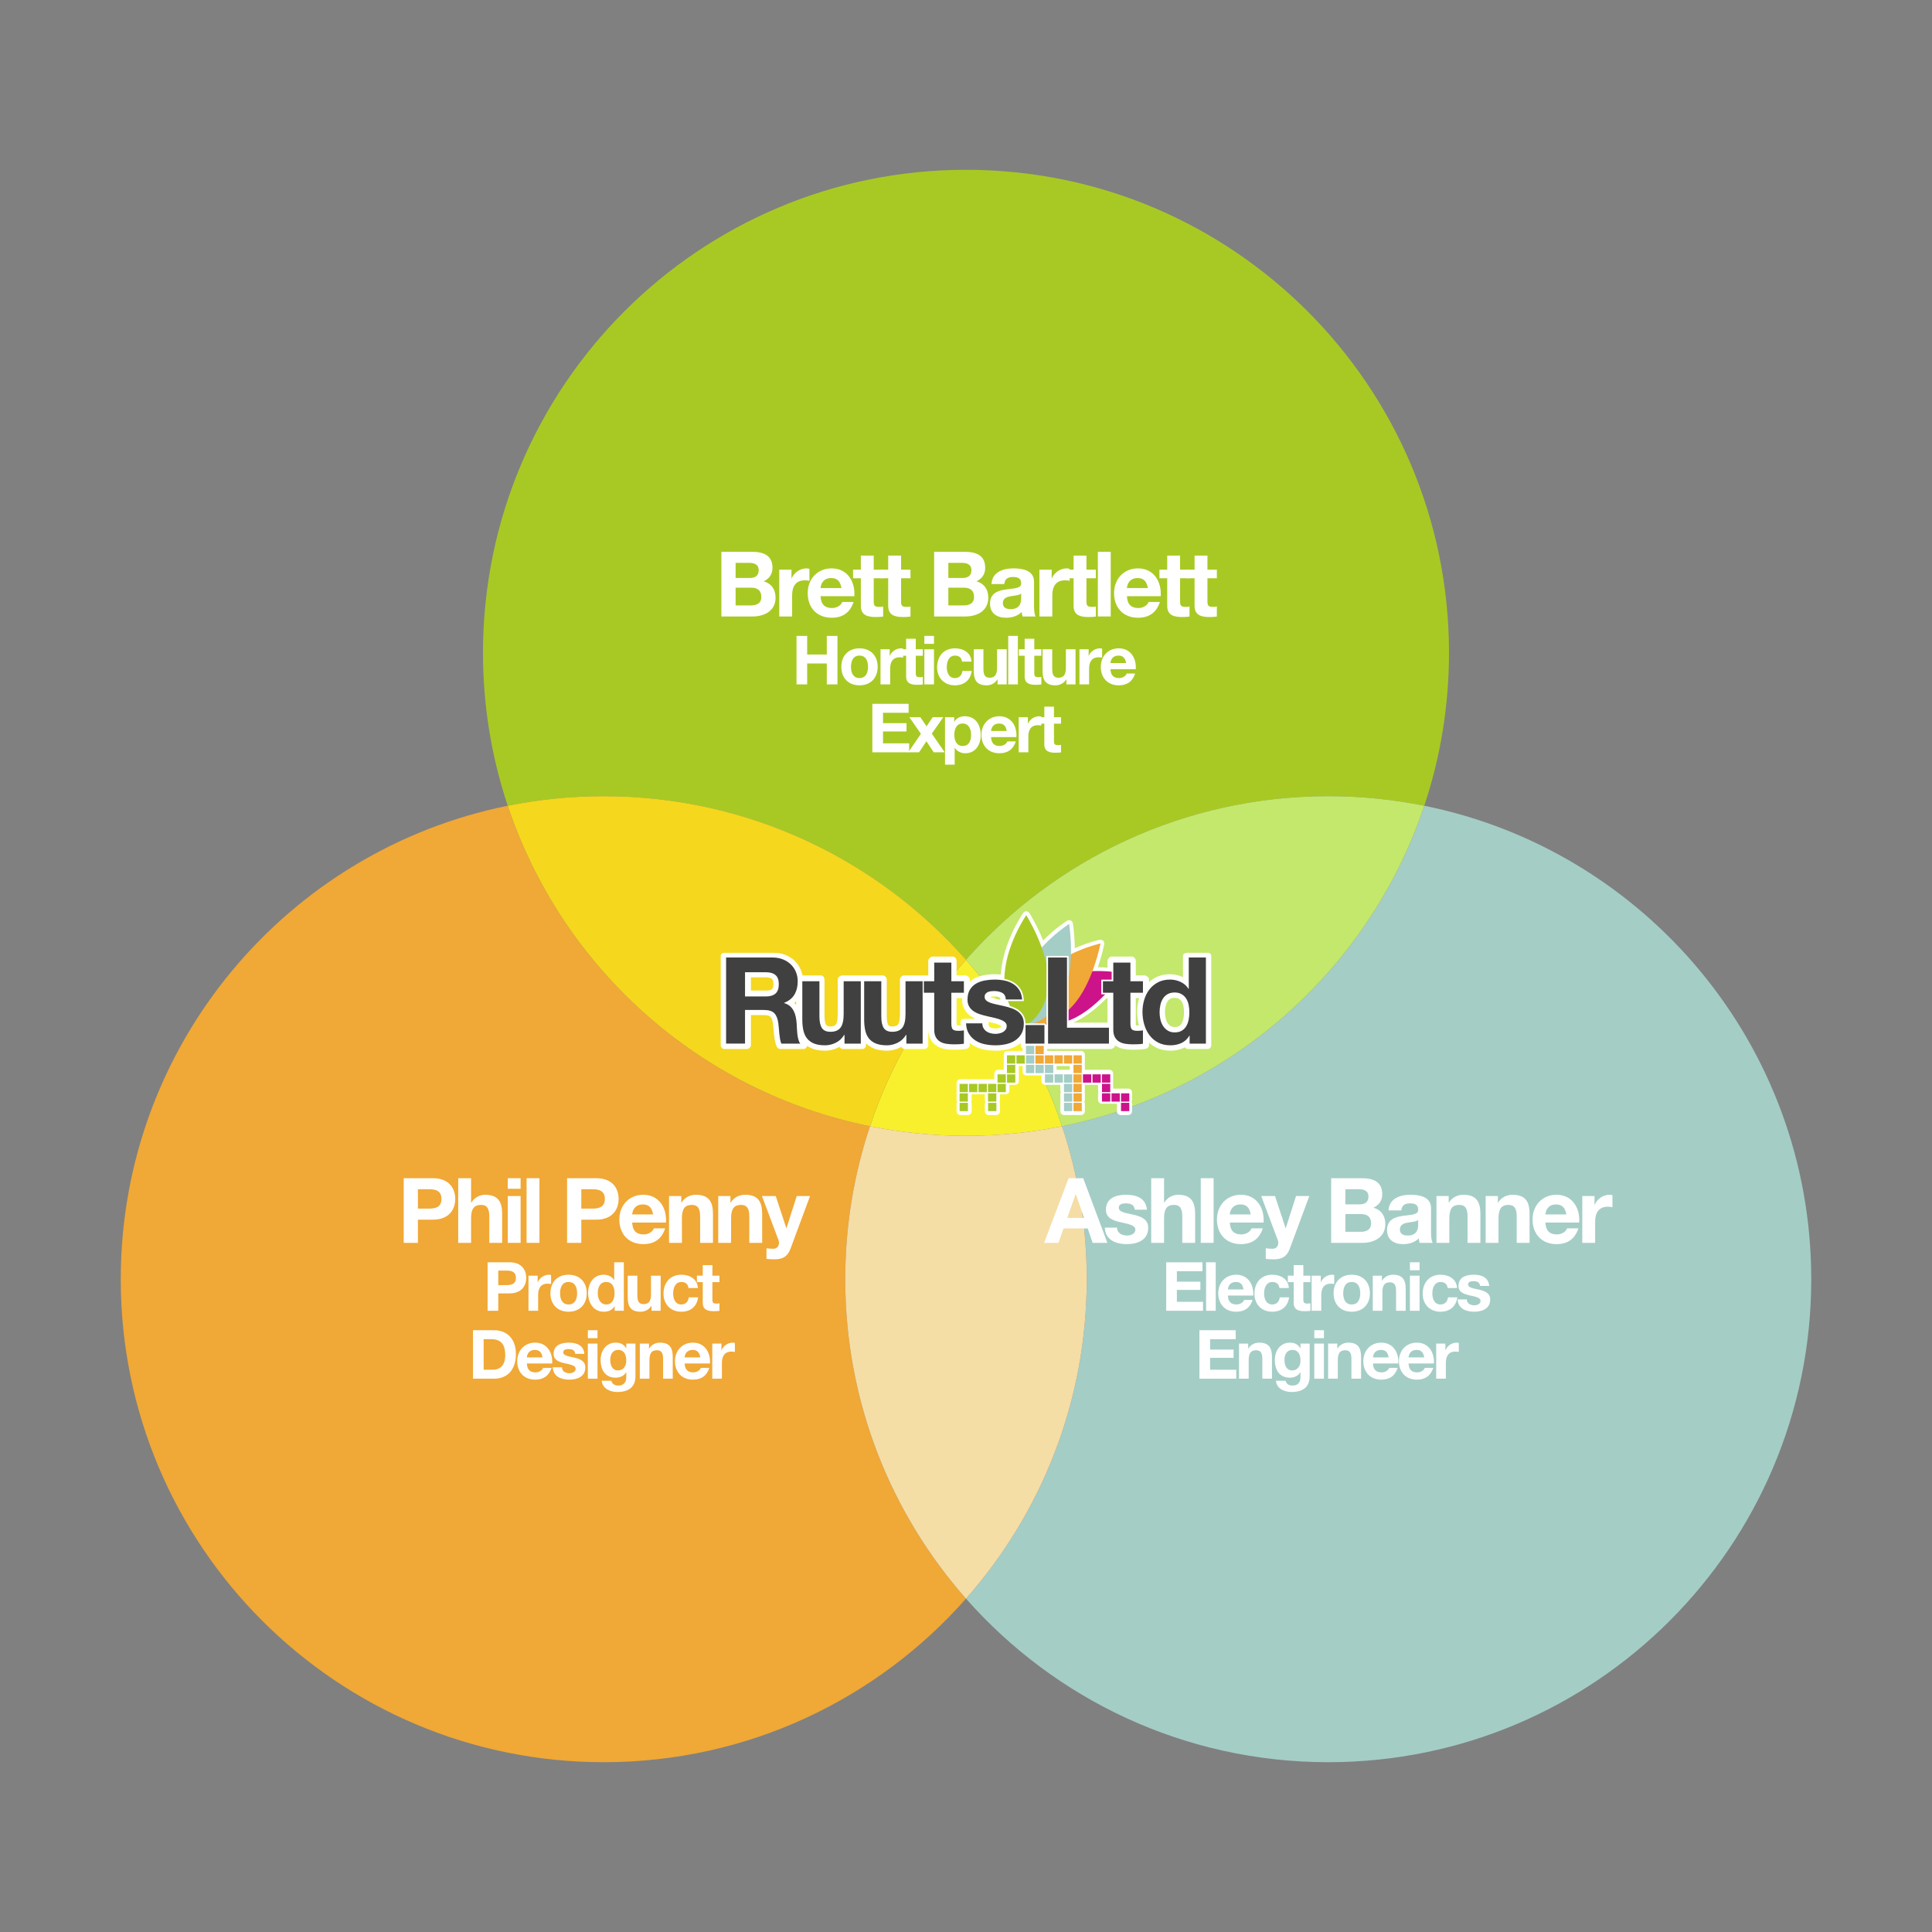 <?xml version="1.0" encoding="utf-8"?>
<!-- Generator: Adobe Illustrator 16.0.0, SVG Export Plug-In . SVG Version: 6.00 Build 0)  -->
<!DOCTYPE svg PUBLIC "-//W3C//DTD SVG 1.1//EN" "http://www.w3.org/Graphics/SVG/1.1/DTD/svg11.dtd">
<svg version="1.1" id="Layer_1" xmlns="http://www.w3.org/2000/svg" xmlns:xlink="http://www.w3.org/1999/xlink" x="0px" y="0px"
	 width="1024px" height="1024px" viewBox="0 0 1024 1024" enable-background="new 0 0 1024 1024" xml:space="preserve">
<rect x="0" y="0" width="1024" height="1024" fill="#808080" stroke="none"/>
<g>
	<path fill="#a8c924" d="M512,508.692c46.909-53.155,115.533-86.693,192-86.693c17.425,0,34.44,1.749,50.888,5.066
		C763.387,401.588,768,374.334,768,345.999c0-141.385-114.613-256-256-256c-141.385,0-256,114.615-256,256
		c0,28.335,4.613,55.589,13.113,81.066c16.446-3.317,33.462-5.066,50.887-5.066C396.468,421.999,465.092,455.537,512,508.692z"/>
	<path fill="#A4CDC6" d="M754.888,427.065c-28.685,85.982-101.739,151.664-192,169.87C571.387,622.412,576,649.667,576,678.001
		c0,64.918-24.176,124.18-64,169.307c46.909,53.155,115.533,86.693,192,86.693c141.387,0,256-114.615,256-256
		C960,554.039,871.894,450.664,754.888,427.065z"/>
	<path fill="#F0A836" d="M461.112,596.936c-90.26-18.206-163.315-83.888-191.999-169.87C152.107,450.665,64,554.039,64,678.001
		c0,141.385,114.615,256,256,256c76.468,0,145.092-33.538,192-86.693c-39.823-45.127-64-104.389-64-169.307
		C448,649.667,452.613,622.412,461.112,596.936z"/>
	<path fill="#F8F02D" d="M461.112,596.936c16.447,3.317,33.463,5.065,50.888,5.065s34.44-1.748,50.888-5.065
		c-10.974-32.896-28.445-62.812-50.888-88.243C489.559,534.124,472.086,564.04,461.112,596.936z"/>
	<path fill="#C3E86C" d="M512,508.692c22.442,25.432,39.914,55.348,50.888,88.243c90.261-18.206,163.315-83.888,192-169.87
		c-16.447-3.317-33.463-5.066-50.888-5.066C627.533,421.999,558.909,455.537,512,508.692z"/>
	<path fill="#F5D71D" d="M461.112,596.936c10.974-32.896,28.446-62.812,50.888-88.243c-46.908-53.155-115.532-86.693-192-86.693
		c-17.425,0-34.44,1.749-50.887,5.066C297.797,513.048,370.853,578.729,461.112,596.936z"/>
	<path fill="#F5DDA6" d="M562.888,596.936c-16.447,3.317-33.463,5.065-50.888,5.065s-34.44-1.748-50.888-5.065
		C452.613,622.412,448,649.667,448,678.001c0,64.918,24.177,124.18,64,169.307c39.824-45.127,64-104.389,64-169.307
		C576,649.667,571.387,622.412,562.888,596.936z"/>
</g>
<g>
	<path fill="#FFFFFF" d="M382.355,292.464h16.129c6.529,0,10.945,2.112,10.945,8.497c0,3.408-1.632,5.665-4.656,7.153
		c4.225,1.2,6.288,4.416,6.288,8.688c0,6.961-5.904,9.937-12.097,9.937h-16.609V292.464z M389.891,306.337h7.633
		c2.688,0,4.608-1.2,4.608-4.08c0-3.216-2.496-3.937-5.185-3.937h-7.057V306.337z M389.891,320.883h8.065
		c2.928,0,5.568-0.96,5.568-4.512c0-3.504-2.16-4.896-5.425-4.896h-8.209V320.883z"/>
	<path fill="#FFFFFF" d="M413.026,301.921h6.481v4.608h0.096c1.296-3.12,4.513-5.28,7.921-5.28c0.527,0,1.008,0.096,1.487,0.24
		v6.336c-0.624-0.144-1.632-0.24-2.447-0.24c-5.041,0-6.721,3.552-6.721,7.969v11.185h-6.817V301.921z"/>
	<path fill="#FFFFFF" d="M434.915,315.986c0.191,4.368,2.256,6.289,6.097,6.289c2.735,0,4.944-1.68,5.376-3.216h6.001
		c-1.921,5.904-6.001,8.353-11.617,8.353c-7.825,0-12.673-5.376-12.673-13.057c0-7.44,5.136-13.105,12.673-13.105
		c8.448,0,12.577,7.104,12.049,14.737H434.915z M446.003,311.666c-0.624-3.457-2.112-5.281-5.425-5.281
		c-4.416,0-5.521,3.36-5.664,5.281H446.003z"/>
	<path fill="#FFFFFF" d="M463.09,301.921h4.992v4.561h-4.992v12.289c0,2.304,0.575,2.88,2.88,2.88c0.768,0,1.488-0.048,2.112-0.192
		v5.328c-1.152,0.192-2.641,0.24-3.984,0.24c-4.225,0-7.825-0.912-7.825-5.905v-14.641h-4.128v-4.561h4.128v-7.44h6.817V301.921z"/>
	<path fill="#FFFFFF" d="M477.586,301.921h4.992v4.561h-4.992v12.289c0,2.304,0.575,2.88,2.88,2.88c0.768,0,1.488-0.048,2.112-0.192
		v5.328c-1.152,0.192-2.641,0.24-3.984,0.24c-4.225,0-7.825-0.912-7.825-5.905v-14.641h-4.128v-4.561h4.128v-7.44h6.817V301.921z"/>
	<path fill="#FFFFFF" d="M495.105,292.464h16.129c6.53,0,10.946,2.112,10.946,8.497c0,3.408-1.633,5.665-4.656,7.153
		c4.225,1.2,6.287,4.416,6.287,8.688c0,6.961-5.904,9.937-12.096,9.937h-16.609V292.464z M502.641,306.337h7.633
		c2.688,0,4.609-1.2,4.609-4.08c0-3.216-2.497-3.937-5.185-3.937h-7.057V306.337z M502.641,320.883h8.065
		c2.928,0,5.569-0.96,5.569-4.512c0-3.504-2.16-4.896-5.425-4.896h-8.209V320.883z"/>
	<path fill="#FFFFFF" d="M525.488,309.554c0.385-6.336,6.096-8.305,11.664-8.305c4.945,0,10.898,1.104,10.898,7.057v12.913
		c0,2.256,0.24,4.512,0.863,5.521h-6.912c-0.24-0.768-0.432-1.584-0.48-2.4c-2.16,2.256-5.279,3.072-8.352,3.072
		c-4.754,0-8.449-2.352-8.449-7.44c0.096-11.281,16.801-5.232,16.514-10.801c0-2.88-2.018-3.36-4.418-3.36
		c-2.639,0-4.271,1.056-4.512,3.744H525.488z M541.234,314.594c-1.152,1.008-3.553,1.056-5.666,1.44
		c-2.111,0.384-4.031,1.152-4.031,3.648s1.969,3.168,4.176,3.168c5.328,0,5.521-4.177,5.521-5.713V314.594z"/>
	<path fill="#FFFFFF" d="M550.928,301.921h6.48v4.608h0.096c1.297-3.12,4.514-5.28,7.922-5.28c0.527,0,1.008,0.096,1.486,0.24v6.336
		c-0.623-0.144-1.631-0.24-2.447-0.24c-5.041,0-6.721,3.552-6.721,7.969v11.185h-6.816V301.921z"/>
	<path fill="#FFFFFF" d="M575.84,301.921h4.992v4.561h-4.992v12.289c0,2.304,0.576,2.88,2.881,2.88c0.768,0,1.488-0.048,2.111-0.192
		v5.328c-1.152,0.192-2.641,0.24-3.984,0.24c-4.225,0-7.824-0.912-7.824-5.905v-14.641h-4.129v-4.561h4.129v-7.44h6.816V301.921z"/>
	<path fill="#FFFFFF" d="M581.887,292.464h6.816v34.275h-6.816V292.464z"/>
	<path fill="#FFFFFF" d="M597.295,315.986c0.191,4.368,2.256,6.289,6.098,6.289c2.734,0,4.943-1.68,5.375-3.216h6.002
		c-1.922,5.904-6.002,8.353-11.617,8.353c-7.826,0-12.674-5.376-12.674-13.057c0-7.44,5.137-13.105,12.674-13.105
		c8.447,0,12.576,7.104,12.049,14.737H597.295z M608.385,311.666c-0.625-3.457-2.113-5.281-5.426-5.281
		c-4.416,0-5.52,3.36-5.664,5.281H608.385z"/>
	<path fill="#FFFFFF" d="M625.471,301.921h4.992v4.561h-4.992v12.289c0,2.304,0.576,2.88,2.881,2.88
		c0.768,0,1.488-0.048,2.111-0.192v5.328c-1.152,0.192-2.641,0.24-3.984,0.24c-4.225,0-7.824-0.912-7.824-5.905v-14.641h-4.129
		v-4.561h4.129v-7.44h6.816V301.921z"/>
	<path fill="#FFFFFF" d="M639.967,301.921h4.992v4.561h-4.992v12.289c0,2.304,0.576,2.88,2.881,2.88
		c0.768,0,1.488-0.048,2.111-0.192v5.328c-1.152,0.192-2.641,0.24-3.984,0.24c-4.225,0-7.824-0.912-7.824-5.905v-14.641h-4.129
		v-4.561h4.129v-7.44h6.816V301.921z"/>
	<path fill="#FFFFFF" d="M422.168,337.039h5.651v9.863h10.403v-9.863h5.651v25.701h-5.651v-11.086H427.82v11.086h-5.651V337.039z"/>
	<path fill="#FFFFFF" d="M455.54,343.625c5.867,0,9.646,3.888,9.646,9.827c0,5.903-3.779,9.791-9.646,9.791
		c-5.831,0-9.61-3.888-9.61-9.791C445.929,347.513,449.708,343.625,455.54,343.625z M455.54,359.392
		c3.491,0,4.535-2.952,4.535-5.939c0-2.988-1.044-5.976-4.535-5.976c-3.455,0-4.499,2.988-4.499,5.976
		C451.041,356.44,452.084,359.392,455.54,359.392z"/>
	<path fill="#FFFFFF" d="M466.7,344.129h4.859v3.456h0.072c0.972-2.339,3.384-3.959,5.939-3.959c0.396,0,0.756,0.072,1.116,0.18
		v4.751c-0.469-0.108-1.225-0.18-1.836-0.18c-3.779,0-5.04,2.664-5.04,5.976v8.387H466.7V344.129z"/>
	<path fill="#FFFFFF" d="M485.383,344.129h3.743v3.42h-3.743v9.215c0,1.728,0.432,2.16,2.16,2.16c0.575,0,1.115-0.036,1.583-0.144
		v3.996c-0.863,0.144-1.979,0.18-2.987,0.18c-3.167,0-5.867-0.684-5.867-4.427v-10.979h-3.096v-3.42h3.096v-5.579h5.111V344.129z"/>
	<path fill="#FFFFFF" d="M495.032,341.25h-5.111v-4.211h5.111V341.25z M489.92,344.129h5.111v18.61h-5.111V344.129z"/>
	<path fill="#FFFFFF" d="M509.934,350.681c-0.324-2.124-1.584-3.204-3.779-3.204c-3.276,0-4.355,3.312-4.355,6.047
		c0,2.7,1.044,5.867,4.247,5.867c2.412,0,3.743-1.476,4.067-3.779h4.931c-0.684,4.931-4.031,7.631-8.962,7.631
		c-5.615,0-9.395-3.959-9.395-9.539c0-5.795,3.455-10.079,9.503-10.079c4.391,0,8.458,2.304,8.747,7.055H509.934z"/>
	<path fill="#FFFFFF" d="M533.584,362.739h-4.859v-2.592h-0.107c-1.295,2.124-3.527,3.096-5.688,3.096
		c-5.436,0-6.803-3.06-6.803-7.667v-11.447h5.111v10.511c0,3.06,0.863,4.572,3.275,4.572c2.771,0,3.959-1.548,3.959-5.328v-9.755
		h5.111V362.739z"/>
	<path fill="#FFFFFF" d="M534.379,337.039h5.111v25.701h-5.111V337.039z"/>
	<path fill="#FFFFFF" d="M548.201,344.129h3.744v3.42h-3.744v9.215c0,1.728,0.432,2.16,2.16,2.16c0.576,0,1.115-0.036,1.584-0.144
		v3.996c-0.863,0.144-1.98,0.18-2.988,0.18c-3.166,0-5.867-0.684-5.867-4.427v-10.979h-3.096v-3.42h3.096v-5.579h5.111V344.129z"/>
	<path fill="#FFFFFF" d="M570.053,362.739h-4.859v-2.592h-0.107c-1.297,2.124-3.529,3.096-5.688,3.096
		c-5.436,0-6.805-3.06-6.805-7.667v-11.447h5.111v10.511c0,3.06,0.865,4.572,3.277,4.572c2.771,0,3.959-1.548,3.959-5.328v-9.755
		h5.111V362.739z"/>
	<path fill="#FFFFFF" d="M572.141,344.129H577v3.456h0.072c0.973-2.339,3.385-3.959,5.939-3.959c0.396,0,0.756,0.072,1.117,0.18
		v4.751c-0.469-0.108-1.225-0.18-1.836-0.18c-3.779,0-5.041,2.664-5.041,5.976v8.387h-5.111V344.129z"/>
	<path fill="#FFFFFF" d="M588.557,354.676c0.145,3.275,1.691,4.715,4.572,4.715c2.051,0,3.707-1.26,4.031-2.412h4.5
		c-1.441,4.427-4.5,6.263-8.711,6.263c-5.867,0-9.504-4.031-9.504-9.791c0-5.58,3.852-9.827,9.504-9.827
		c6.334,0,9.43,5.328,9.035,11.051H588.557z M596.871,351.437c-0.467-2.591-1.582-3.959-4.066-3.959
		c-3.313,0-4.139,2.52-4.248,3.959H596.871z"/>
	<path fill="#FFFFFF" d="M462.362,373.039h19.222v4.751h-13.57v5.507h12.455v4.391h-12.455v6.299h13.858v4.751h-19.51V373.039z"/>
	<path fill="#FFFFFF" d="M488.101,388.949l-6.119-8.819h5.831l3.275,4.859l3.24-4.859h5.65l-6.119,8.711l6.875,9.899h-5.831
		l-3.888-5.867l-3.887,5.867h-5.724L488.101,388.949z"/>
	<path fill="#FFFFFF" d="M500.881,380.129h4.859v2.376h0.072c1.26-2.016,3.239-2.88,5.543-2.88c5.832,0,8.458,4.716,8.458,10.007
		c0,4.967-2.699,9.611-8.17,9.611c-2.268,0-4.319-0.972-5.579-2.808h-0.072v8.855h-5.111V380.129z M514.703,389.488
		c0-2.987-1.188-6.011-4.462-6.011c-3.348,0-4.428,2.988-4.428,6.011c0,3.024,1.152,5.903,4.464,5.903
		C513.625,395.392,514.703,392.512,514.703,389.488z"/>
	<path fill="#FFFFFF" d="M525.289,390.676c0.143,3.275,1.691,4.715,4.57,4.715c2.053,0,3.709-1.26,4.031-2.412h4.5
		c-1.439,4.427-4.5,6.263-8.711,6.263c-5.867,0-9.502-4.031-9.502-9.791c0-5.58,3.852-9.827,9.502-9.827
		c6.336,0,9.432,5.328,9.035,11.051H525.289z M533.604,387.437c-0.469-2.591-1.584-3.959-4.068-3.959
		c-3.311,0-4.139,2.52-4.246,3.959H533.604z"/>
	<path fill="#FFFFFF" d="M539.941,380.129h4.859v3.456h0.072c0.971-2.339,3.383-3.959,5.939-3.959c0.395,0,0.756,0.072,1.115,0.18
		v4.751c-0.469-0.108-1.225-0.18-1.836-0.18c-3.779,0-5.039,2.664-5.039,5.976v8.387h-5.111V380.129z"/>
	<path fill="#FFFFFF" d="M558.623,380.129h3.744v3.42h-3.744v9.215c0,1.728,0.432,2.16,2.16,2.16c0.576,0,1.115-0.036,1.584-0.144
		v3.996c-0.863,0.144-1.98,0.18-2.988,0.18c-3.166,0-5.867-0.684-5.867-4.427v-10.979h-3.096v-3.42h3.096v-5.579h5.111V380.129z"/>
</g>
<g>
	<path fill="#FFFFFF" d="M566.389,624.464h7.729l12.816,34.274h-7.824l-2.592-7.633h-12.818l-2.688,7.633h-7.633L566.389,624.464z
		 M565.668,645.49h8.881l-4.32-12.578h-0.096L565.668,645.49z"/>
	<path fill="#FFFFFF" d="M592.068,650.674c0,2.929,2.592,4.177,5.232,4.177c1.92,0,4.463-0.769,4.463-3.169
		c0-2.063-2.879-2.832-7.729-3.84c-3.984-0.912-7.873-2.208-7.873-6.625c0-6.336,5.473-7.969,10.803-7.969
		c5.375,0,10.416,1.824,10.943,7.922h-6.48c-0.191-2.641-2.207-3.361-4.656-3.361c-1.535,0-3.791,0.24-3.791,2.305
		c0,2.448,3.887,2.784,7.729,3.696c3.984,0.912,7.871,2.353,7.871,6.96c0,6.529-5.711,8.641-11.328,8.641
		c-5.76,0-11.426-2.16-11.664-8.736H592.068z"/>
	<path fill="#FFFFFF" d="M610.162,624.464h6.818v12.913h0.143c1.729-2.832,4.705-4.129,7.25-4.129c7.248,0,9.072,4.081,9.072,10.226
		v15.265h-6.816v-14.017c0-4.081-1.152-6.097-4.369-6.097c-3.695,0-5.279,2.064-5.279,7.104v13.009h-6.818V624.464z"/>
	<path fill="#FFFFFF" d="M636.418,624.464h6.816v34.274h-6.816V624.464z"/>
	<path fill="#FFFFFF" d="M651.826,647.986c0.191,4.367,2.256,6.288,6.098,6.288c2.734,0,4.943-1.681,5.375-3.216h6.002
		c-1.922,5.904-6.002,8.352-11.617,8.352c-7.826,0-12.674-5.376-12.674-13.057c0-7.44,5.137-13.105,12.674-13.105
		c8.447,0,12.576,7.105,12.049,14.738H651.826z M662.916,643.666c-0.625-3.457-2.113-5.281-5.426-5.281
		c-4.416,0-5.52,3.36-5.664,5.281H662.916z"/>
	<path fill="#FFFFFF" d="M683.602,661.859c-1.488,3.984-3.887,5.616-8.545,5.616c-1.391,0-2.783-0.097-4.176-0.24v-5.616
		c1.297,0.145,2.641,0.288,3.984,0.24c1.777-0.192,2.641-1.584,2.641-3.121c0-0.527-0.096-1.056-0.289-1.535l-8.736-23.283h7.297
		l5.617,16.994h0.096l5.424-16.994h7.057L683.602,661.859z"/>
	<path fill="#FFFFFF" d="M705.537,624.464h16.129c6.529,0,10.945,2.112,10.945,8.497c0,3.408-1.631,5.664-4.656,7.152
		c4.225,1.2,6.289,4.416,6.289,8.688c0,6.961-5.904,9.937-12.098,9.937h-16.609V624.464z M713.074,638.337h7.633
		c2.688,0,4.607-1.2,4.607-4.08c0-3.216-2.496-3.937-5.184-3.937h-7.057V638.337z M713.074,652.883h8.064
		c2.928,0,5.568-0.961,5.568-4.513c0-3.505-2.16-4.896-5.424-4.896h-8.209V652.883z"/>
	<path fill="#FFFFFF" d="M735.92,641.553c0.385-6.336,6.098-8.305,11.666-8.305c4.945,0,10.896,1.104,10.896,7.057v12.914
		c0,2.256,0.24,4.512,0.865,5.52h-6.914c-0.24-0.768-0.432-1.584-0.479-2.4c-2.16,2.257-5.281,3.072-8.354,3.072
		c-4.752,0-8.449-2.352-8.449-7.439c0.096-11.281,16.803-5.232,16.514-10.801c0-2.881-2.016-3.361-4.416-3.361
		c-2.641,0-4.273,1.057-4.512,3.744H735.92z M751.666,646.594c-1.152,1.008-3.553,1.057-5.664,1.439
		c-2.113,0.385-4.033,1.152-4.033,3.648s1.969,3.169,4.178,3.169c5.328,0,5.52-4.177,5.52-5.713V646.594z"/>
	<path fill="#FFFFFF" d="M761.359,633.92h6.482v3.457h0.143c1.729-2.832,4.705-4.129,7.586-4.129c7.248,0,9.072,4.081,9.072,10.226
		v15.265h-6.816v-14.017c0-4.081-1.152-6.097-4.369-6.097c-3.695,0-5.279,2.064-5.279,7.104v13.009h-6.818V633.92z"/>
	<path fill="#FFFFFF" d="M787.424,633.92h6.48v3.457h0.145c1.729-2.832,4.703-4.129,7.584-4.129c7.248,0,9.072,4.081,9.072,10.226
		v15.265h-6.816v-14.017c0-4.081-1.152-6.097-4.367-6.097c-3.697,0-5.281,2.064-5.281,7.104v13.009h-6.816V633.92z"/>
	<path fill="#FFFFFF" d="M819.104,647.986c0.191,4.367,2.256,6.288,6.098,6.288c2.734,0,4.943-1.681,5.375-3.216h6.002
		c-1.922,5.904-6.002,8.352-11.617,8.352c-7.826,0-12.674-5.376-12.674-13.057c0-7.44,5.137-13.105,12.674-13.105
		c8.447,0,12.576,7.105,12.049,14.738H819.104z M830.193,643.666c-0.625-3.457-2.113-5.281-5.426-5.281
		c-4.416,0-5.52,3.36-5.664,5.281H830.193z"/>
	<path fill="#FFFFFF" d="M838.639,633.92h6.48v4.609h0.096c1.297-3.121,4.514-5.281,7.922-5.281c0.527,0,1.008,0.097,1.486,0.24
		v6.337c-0.623-0.144-1.631-0.24-2.447-0.24c-5.041,0-6.721,3.552-6.721,7.969v11.185h-6.816V633.92z"/>
	<path fill="#FFFFFF" d="M618.119,669.038h19.221v4.751h-13.57v5.508h12.455v4.391H623.77v6.3h13.859v4.751h-19.51V669.038z"/>
	<path fill="#FFFFFF" d="M639.25,669.038h5.111v25.7h-5.111V669.038z"/>
	<path fill="#FFFFFF" d="M650.807,686.676c0.143,3.275,1.691,4.715,4.57,4.715c2.053,0,3.709-1.26,4.031-2.411h4.5
		c-1.439,4.427-4.5,6.263-8.711,6.263c-5.867,0-9.502-4.031-9.502-9.79c0-5.579,3.852-9.827,9.502-9.827
		c6.336,0,9.432,5.328,9.035,11.051H650.807z M659.121,683.436c-0.469-2.591-1.584-3.959-4.068-3.959
		c-3.311,0-4.139,2.52-4.246,3.959H659.121z"/>
	<path fill="#FFFFFF" d="M678.129,682.68c-0.324-2.123-1.584-3.203-3.779-3.203c-3.277,0-4.355,3.312-4.355,6.047
		c0,2.7,1.043,5.867,4.246,5.867c2.412,0,3.744-1.475,4.068-3.779h4.932c-0.684,4.932-4.031,7.631-8.963,7.631
		c-5.615,0-9.395-3.959-9.395-9.538c0-5.796,3.455-10.079,9.502-10.079c4.391,0,8.459,2.304,8.746,7.055H678.129z"/>
	<path fill="#FFFFFF" d="M690.801,676.129h3.744v3.42h-3.744v9.215c0,1.728,0.432,2.16,2.16,2.16c0.576,0,1.115-0.037,1.584-0.145
		v3.996c-0.863,0.144-1.98,0.18-2.988,0.18c-3.166,0-5.867-0.684-5.867-4.428v-10.979h-3.096v-3.42h3.096v-5.579h5.111V676.129z"/>
	<path fill="#FFFFFF" d="M695.193,676.129h4.859v3.455h0.072c0.971-2.339,3.383-3.959,5.939-3.959c0.395,0,0.756,0.072,1.115,0.18
		v4.752c-0.469-0.107-1.225-0.18-1.836-0.18c-3.779,0-5.039,2.663-5.039,5.975v8.387h-5.111V676.129z"/>
	<path fill="#FFFFFF" d="M716.432,675.625c5.867,0,9.646,3.888,9.646,9.827c0,5.903-3.779,9.79-9.646,9.79
		c-5.83,0-9.609-3.887-9.609-9.79C706.822,679.513,710.602,675.625,716.432,675.625z M716.432,691.391
		c3.492,0,4.535-2.951,4.535-5.938s-1.043-5.976-4.535-5.976c-3.455,0-4.498,2.988-4.498,5.976S712.977,691.391,716.432,691.391z"/>
	<path fill="#FFFFFF" d="M727.592,676.129h4.859v2.592h0.109c1.295-2.123,3.527-3.096,5.688-3.096c5.436,0,6.803,3.06,6.803,7.667
		v11.446h-5.111v-10.51c0-3.061-0.863-4.572-3.275-4.572c-2.771,0-3.961,1.549-3.961,5.328v9.754h-5.111V676.129z"/>
	<path fill="#FFFFFF" d="M752.396,673.25h-5.111v-4.212h5.111V673.25z M747.285,676.129h5.111v18.609h-5.111V676.129z"/>
	<path fill="#FFFFFF" d="M767.299,682.68c-0.324-2.123-1.584-3.203-3.779-3.203c-3.275,0-4.355,3.312-4.355,6.047
		c0,2.7,1.045,5.867,4.248,5.867c2.412,0,3.742-1.475,4.066-3.779h4.932c-0.684,4.932-4.031,7.631-8.963,7.631
		c-5.615,0-9.395-3.959-9.395-9.538c0-5.796,3.455-10.079,9.504-10.079c4.391,0,8.457,2.304,8.746,7.055H767.299z"/>
	<path fill="#FFFFFF" d="M777.451,688.691c0,2.195,1.943,3.132,3.924,3.132c1.439,0,3.348-0.576,3.348-2.376
		c0-1.548-2.16-2.123-5.795-2.879c-2.988-0.685-5.904-1.656-5.904-4.968c0-4.751,4.104-5.976,8.1-5.976
		c4.031,0,7.811,1.368,8.207,5.939h-4.859c-0.145-1.98-1.656-2.52-3.492-2.52c-1.15,0-2.844,0.18-2.844,1.728
		c0,1.836,2.916,2.088,5.797,2.771c2.986,0.685,5.902,1.765,5.902,5.22c0,4.895-4.283,6.479-8.494,6.479
		c-4.32,0-8.568-1.619-8.748-6.551H777.451z"/>
	<path fill="#FFFFFF" d="M635.723,705.038h19.221v4.751h-13.57v5.508h12.455v4.391h-12.455v6.3h13.859v4.751h-19.51V705.038z"/>
	<path fill="#FFFFFF" d="M656.709,712.129h4.859v2.592h0.109c1.295-2.123,3.527-3.096,5.688-3.096c5.436,0,6.803,3.06,6.803,7.667
		v11.446h-5.111v-10.51c0-3.061-0.863-4.572-3.275-4.572c-2.771,0-3.961,1.549-3.961,5.328v9.754h-5.111V712.129z"/>
	<path fill="#FFFFFF" d="M694.148,729.551c0,3.06-1.117,8.243-9.648,8.243c-3.67,0-7.918-1.764-8.207-5.976h5.076
		c0.469,1.908,1.98,2.557,3.816,2.557c2.842,0,4.139-1.908,4.102-4.607v-2.448h-0.07c-1.117,1.979-3.313,2.88-5.58,2.88
		c-5.615,0-7.955-4.248-7.955-9.359c0-4.823,2.809-9.215,7.99-9.215c2.449,0,4.285,0.828,5.545,2.988h0.07v-2.484h4.861V729.551z
		 M689.287,721.2c0-3.024-1.043-5.724-4.354-5.724c-2.881,0-4.141,2.52-4.141,5.291c0,2.664,0.973,5.58,4.141,5.58
		C687.848,726.348,689.287,723.863,689.287,721.2z"/>
	<path fill="#FFFFFF" d="M701.709,709.25h-5.111v-4.212h5.111V709.25z M696.598,712.129h5.111v18.609h-5.111V712.129z"/>
	<path fill="#FFFFFF" d="M703.941,712.129h4.859v2.592h0.107c1.297-2.123,3.527-3.096,5.688-3.096c5.436,0,6.803,3.06,6.803,7.667
		v11.446h-5.111v-10.51c0-3.061-0.863-4.572-3.275-4.572c-2.771,0-3.959,1.549-3.959,5.328v9.754h-5.111V712.129z"/>
	<path fill="#FFFFFF" d="M727.701,722.676c0.143,3.275,1.691,4.715,4.57,4.715c2.053,0,3.709-1.26,4.031-2.411h4.5
		c-1.439,4.427-4.5,6.263-8.711,6.263c-5.867,0-9.502-4.031-9.502-9.79c0-5.579,3.852-9.827,9.502-9.827
		c6.336,0,9.432,5.328,9.035,11.051H727.701z M736.016,719.436c-0.469-2.591-1.584-3.959-4.068-3.959
		c-3.311,0-4.139,2.52-4.246,3.959H736.016z"/>
	<path fill="#FFFFFF" d="M746.564,722.676c0.143,3.275,1.691,4.715,4.57,4.715c2.053,0,3.709-1.26,4.031-2.411h4.5
		c-1.439,4.427-4.5,6.263-8.711,6.263c-5.867,0-9.502-4.031-9.502-9.79c0-5.579,3.852-9.827,9.502-9.827
		c6.336,0,9.432,5.328,9.035,11.051H746.564z M754.879,719.436c-0.469-2.591-1.584-3.959-4.068-3.959
		c-3.311,0-4.139,2.52-4.246,3.959H754.879z"/>
	<path fill="#FFFFFF" d="M761.217,712.129h4.859v3.455h0.072c0.971-2.339,3.383-3.959,5.939-3.959c0.395,0,0.756,0.072,1.115,0.18
		v4.752c-0.469-0.107-1.225-0.18-1.836-0.18c-3.779,0-5.039,2.663-5.039,5.975v8.387h-5.111V712.129z"/>
</g>
<g>
	<path fill="#FFFFFF" d="M213.97,624.464h15.457c8.593,0,11.857,5.425,11.857,10.993s-3.265,10.992-11.857,10.992h-7.921v12.289
		h-7.536V624.464z M221.506,640.594h5.856c3.457,0,6.625-0.769,6.625-5.137c0-4.369-3.168-5.137-6.625-5.137h-5.856V640.594z"/>
	<path fill="#FFFFFF" d="M242.864,624.464h6.817v12.913h0.144c1.729-2.832,4.704-4.129,7.249-4.129
		c7.248,0,9.072,4.081,9.072,10.226v15.265h-6.816v-14.017c0-4.081-1.152-6.097-4.368-6.097c-3.696,0-5.28,2.064-5.28,7.104v13.009
		h-6.817V624.464z"/>
	<path fill="#FFFFFF" d="M275.937,630.08h-6.816v-5.616h6.816V630.08z M269.12,633.92h6.816v24.818h-6.816V633.92z"/>
	<path fill="#FFFFFF" d="M279.104,624.464h6.816v34.274h-6.816V624.464z"/>
	<path fill="#FFFFFF" d="M300.561,624.464h15.457c8.593,0,11.857,5.425,11.857,10.993s-3.265,10.992-11.857,10.992h-7.921v12.289
		h-7.536V624.464z M308.097,640.594h5.856c3.457,0,6.625-0.769,6.625-5.137c0-4.369-3.168-5.137-6.625-5.137h-5.856V640.594z"/>
	<path fill="#FFFFFF" d="M335.072,647.986c0.191,4.367,2.256,6.288,6.097,6.288c2.735,0,4.944-1.681,5.376-3.216h6.001
		c-1.921,5.904-6.001,8.352-11.617,8.352c-7.825,0-12.673-5.376-12.673-13.057c0-7.44,5.136-13.105,12.673-13.105
		c8.448,0,12.577,7.105,12.049,14.738H335.072z M346.161,643.666c-0.624-3.457-2.112-5.281-5.425-5.281
		c-4.416,0-5.521,3.36-5.664,5.281H346.161z"/>
	<path fill="#FFFFFF" d="M354.606,633.92h6.481v3.457h0.144c1.729-2.832,4.704-4.129,7.585-4.129c7.248,0,9.072,4.081,9.072,10.226
		v15.265h-6.816v-14.017c0-4.081-1.152-6.097-4.368-6.097c-3.696,0-5.28,2.064-5.28,7.104v13.009h-6.817V633.92z"/>
	<path fill="#FFFFFF" d="M380.67,633.92h6.481v3.457h0.144c1.729-2.832,4.704-4.129,7.585-4.129c7.248,0,9.072,4.081,9.072,10.226
		v15.265h-6.816v-14.017c0-4.081-1.152-6.097-4.368-6.097c-3.696,0-5.28,2.064-5.28,7.104v13.009h-6.817V633.92z"/>
	<path fill="#FFFFFF" d="M418.975,661.859c-1.488,3.984-3.888,5.616-8.545,5.616c-1.392,0-2.784-0.097-4.176-0.24v-5.616
		c1.296,0.145,2.64,0.288,3.984,0.24c1.776-0.192,2.64-1.584,2.64-3.121c0-0.527-0.096-1.056-0.288-1.535l-8.736-23.283h7.297
		l5.616,16.994h0.096l5.425-16.994h7.057L418.975,661.859z"/>
	<path fill="#FFFFFF" d="M258.434,669.038h11.591c6.443,0,8.891,4.067,8.891,8.243s-2.447,8.242-8.891,8.242h-5.939v9.215h-5.651
		V669.038z M264.085,681.133h4.392c2.592,0,4.968-0.576,4.968-3.852s-2.376-3.852-4.968-3.852h-4.392V681.133z"/>
	<path fill="#FFFFFF" d="M280.105,676.129h4.859v3.455h0.072c0.972-2.339,3.384-3.959,5.939-3.959c0.396,0,0.756,0.072,1.116,0.18
		v4.752c-0.469-0.107-1.225-0.18-1.836-0.18c-3.779,0-5.04,2.663-5.04,5.975v8.387h-5.111V676.129z"/>
	<path fill="#FFFFFF" d="M301.344,675.625c5.867,0,9.646,3.888,9.646,9.827c0,5.903-3.779,9.79-9.646,9.79
		c-5.831,0-9.61-3.887-9.61-9.79C291.733,679.513,295.513,675.625,301.344,675.625z M301.344,691.391
		c3.491,0,4.535-2.951,4.535-5.938s-1.044-5.976-4.535-5.976c-3.455,0-4.499,2.988-4.499,5.976S297.889,691.391,301.344,691.391z"/>
	<path fill="#FFFFFF" d="M325.788,692.363h-0.072c-1.188,2.016-3.24,2.879-5.651,2.879c-5.615,0-8.352-4.787-8.352-9.971
		c0-5.003,2.772-9.646,8.243-9.646c2.196,0,4.355,0.936,5.508,2.771h0.071v-9.358h5.112v25.7h-4.859V692.363z M321.324,679.477
		c-3.348,0-4.499,2.916-4.499,5.939c0,2.916,1.331,5.975,4.499,5.975c3.348,0,4.392-2.951,4.392-6.011
		C325.716,682.356,324.636,679.477,321.324,679.477z"/>
	<path fill="#FFFFFF" d="M350.158,694.738h-4.859v-2.592h-0.107c-1.296,2.125-3.528,3.096-5.688,3.096
		c-5.436,0-6.804-3.059-6.804-7.666v-11.447h5.111v10.511c0,3.06,0.864,4.571,3.276,4.571c2.771,0,3.959-1.547,3.959-5.327v-9.755
		h5.111V694.738z"/>
	<path fill="#FFFFFF" d="M364.919,682.68c-0.324-2.123-1.584-3.203-3.779-3.203c-3.276,0-4.355,3.312-4.355,6.047
		c0,2.7,1.044,5.867,4.247,5.867c2.412,0,3.743-1.475,4.067-3.779h4.932c-0.684,4.932-4.031,7.631-8.963,7.631
		c-5.615,0-9.395-3.959-9.395-9.538c0-5.796,3.455-10.079,9.503-10.079c4.391,0,8.458,2.304,8.746,7.055H364.919z"/>
	<path fill="#FFFFFF" d="M377.591,676.129h3.743v3.42h-3.743v9.215c0,1.728,0.432,2.16,2.16,2.16c0.575,0,1.115-0.037,1.583-0.145
		v3.996c-0.863,0.144-1.979,0.18-2.987,0.18c-3.167,0-5.867-0.684-5.867-4.428v-10.979h-3.096v-3.42h3.096v-5.579h5.111V676.129z"/>
	<path fill="#FFFFFF" d="M250.694,705.038h11.087c6.659,0,11.662,4.212,11.662,12.706c0,7.451-3.815,12.994-11.662,12.994h-11.087
		V705.038z M256.346,725.987h5.04c3.275,0,6.407-2.016,6.407-7.703c0-5.183-1.836-8.495-7.416-8.495h-4.031V725.987z"/>
	<path fill="#FFFFFF" d="M279.242,722.676c0.144,3.275,1.691,4.715,4.571,4.715c2.052,0,3.708-1.26,4.031-2.411h4.5
		c-1.44,4.427-4.5,6.263-8.711,6.263c-5.867,0-9.503-4.031-9.503-9.79c0-5.579,3.852-9.827,9.503-9.827
		c6.335,0,9.431,5.328,9.034,11.051H279.242z M287.557,719.436c-0.468-2.591-1.583-3.959-4.067-3.959
		c-3.312,0-4.139,2.52-4.247,3.959H287.557z"/>
	<path fill="#FFFFFF" d="M297.854,724.691c0,2.195,1.943,3.132,3.924,3.132c1.439,0,3.348-0.576,3.348-2.376
		c0-1.548-2.16-2.123-5.796-2.879c-2.987-0.685-5.903-1.656-5.903-4.968c0-4.751,4.104-5.976,8.1-5.976
		c4.031,0,7.811,1.368,8.207,5.939h-4.859c-0.145-1.98-1.656-2.52-3.492-2.52c-1.151,0-2.844,0.18-2.844,1.728
		c0,1.836,2.916,2.088,5.796,2.771c2.987,0.685,5.903,1.765,5.903,5.22c0,4.895-4.284,6.479-8.495,6.479
		c-4.319,0-8.567-1.619-8.747-6.551H297.854z"/>
	<path fill="#FFFFFF" d="M316.682,709.25h-5.111v-4.212h5.111V709.25z M311.57,712.129h5.111v18.609h-5.111V712.129z"/>
	<path fill="#FFFFFF" d="M336.804,729.551c0,3.06-1.116,8.243-9.647,8.243c-3.671,0-7.919-1.764-8.207-5.976h5.075
		c0.469,1.908,1.98,2.557,3.816,2.557c2.843,0,4.139-1.908,4.103-4.607v-2.448h-0.071c-1.116,1.979-3.312,2.88-5.579,2.88
		c-5.615,0-7.955-4.248-7.955-9.359c0-4.823,2.808-9.215,7.99-9.215c2.448,0,4.284,0.828,5.544,2.988h0.071v-2.484h4.86V729.551z
		 M331.943,721.2c0-3.024-1.043-5.724-4.354-5.724c-2.88,0-4.14,2.52-4.14,5.291c0,2.664,0.972,5.58,4.14,5.58
		C330.504,726.348,331.943,723.863,331.943,721.2z"/>
	<path fill="#FFFFFF" d="M339.109,712.129h4.859v2.592h0.108c1.296-2.123,3.527-3.096,5.688-3.096c5.436,0,6.803,3.06,6.803,7.667
		v11.446h-5.111v-10.51c0-3.061-0.863-4.572-3.275-4.572c-2.771,0-3.96,1.549-3.96,5.328v9.754h-5.111V712.129z"/>
	<path fill="#FFFFFF" d="M362.868,722.676c0.144,3.275,1.691,4.715,4.571,4.715c2.052,0,3.708-1.26,4.031-2.411h4.5
		c-1.44,4.427-4.5,6.263-8.711,6.263c-5.867,0-9.503-4.031-9.503-9.79c0-5.579,3.852-9.827,9.503-9.827
		c6.335,0,9.431,5.328,9.035,11.051H362.868z M371.183,719.436c-0.468-2.591-1.583-3.959-4.067-3.959
		c-3.312,0-4.139,2.52-4.247,3.959H371.183z"/>
	<path fill="#FFFFFF" d="M377.521,712.129h4.859v3.455h0.072c0.972-2.339,3.384-3.959,5.939-3.959c0.396,0,0.756,0.072,1.116,0.18
		v4.752c-0.469-0.107-1.225-0.18-1.836-0.18c-3.779,0-5.04,2.663-5.04,5.975v8.387h-5.111V712.129z"/>
</g>
<g>
	<path fill="#FFFFFF" d="M640,505h-10.771c-1.104,0-2.229,0.553-2.229,1.657v11.337c0-0.043-0.055-0.084-0.141-0.123
		c-2.142-1.008-4.316-1.518-6.689-1.518c-2.882,0-5.477,0.594-7.711,1.762c-1.276,0.668-2.422,1.486-3.459,2.416v-1.283
		c0-1.104-1.257-2.248-2.361-2.248H602v-7.658c0-1.104-0.905-2.342-2.01-2.342h-10.77c-1.104,0-2.221,1.237-2.221,2.342v3.491
		c-1.554-0.099-3.273-0.163-5.112-0.167c2.269-6.598,3.28-11.805,3.362-12.241c0.124-0.659-0.091-1.337-0.572-1.806
		c-0.48-0.467-1.164-0.662-1.82-0.521c-0.439,0.096-6.128,1.372-13.196,4.478c-0.082-7.248-0.952-12.748-1.025-13.198
		c-0.108-0.662-0.54-1.229-1.151-1.506c-0.263-0.119-0.543-0.184-0.823-0.184c-0.371,0-0.741,0.09-1.065,0.294
		c-0.422,0.265-6.408,4.077-12.715,10.484c-3.229-8.053-6.971-14.06-7.245-14.496c-0.357-0.567-0.976-0.971-1.646-0.971
		c-0.016,0-0.03,0-0.046,0c-0.653,0-1.268,0.356-1.642,0.895c-0.464,0.666-10.807,15.766-11.86,32.648
		c-1.082-0.118-2.187-0.184-3.309-0.184c-1.935,0-3.859,0.18-5.72,0.529c-2.016,0.378-3.867,1.057-5.502,2.002
		c-0.693,0.401-1.32,0.883-1.911,1.407v-1.05c0-1.104-1.166-2.248-2.271-2.248H507v-7.658c0-1.104-0.813-2.342-1.918-2.342h-10.771
		c-1.104,0-2.312,1.237-2.312,2.342V517h-2.128h-1.057h-9.714c-1.104,0-2.101,1.145-2.101,2.248v18.168
		c0,3.563-0.625,5.002-1.03,5.54c-0.347,0.46-0.989,1.071-3.039,1.071c-1.652,0-1.979-0.521-2.106-0.718
		c-0.317-0.487-0.824-1.727-0.824-4.551v-19.511c0-1.104-0.946-2.248-2.05-2.248h-10.771c-0.016,0-0.031,0.006-0.047,0.006
		c-0.016,0-0.03-0.006-0.046-0.006h-10.771c-1.104,0-2.313,1.145-2.313,2.248v18.168c0,3.564-0.545,5.002-0.951,5.54
		c-0.347,0.46-0.908,1.071-2.958,1.071c-1.652,0-2.032-0.521-2.16-0.718c-0.317-0.487-0.931-1.727-0.931-4.551v-19.511
		c0-1.104-0.732-2.248-1.837-2.248h-9.812c-0.189-0.95-0.461-1.879-0.825-2.783c-0.763-1.892-1.883-3.529-3.331-4.952
		c-1.435-1.407-3.167-2.44-5.15-3.239c-1.973-0.794-4.19-1.025-6.591-1.025H384c-1.104,0-2,0.553-2,1.657v47.329
		c0,1.104,0.896,2.014,2,2.014h11.729c1.104,0,2.271-0.909,2.271-2.014V538h6.917c1.646,0,2.893,0.38,3.418,0.904
		c0.452,0.452,1.056,1.526,1.369,3.708c0.117,0.816,0.206,1.699,0.264,2.624c0.066,1.035,0.156,2.069,0.268,3.071
		c0.112,1.015,0.249,1.997,0.407,2.916c0.185,1.081,0.47,2.093,0.846,3.005l0.216,0.527c0.309,0.749,1.039,1.244,1.849,1.244h12.275
		c0.754,0,1.444-0.431,1.784-1.104c0.097-0.19,0.152-0.394,0.184-0.599c0.737,0.523,1.542,0.987,2.435,1.366
		c1.903,0.809,4.288,1.218,7.088,1.218c2.344,0,4.657-0.546,6.875-1.628c0.259-0.127,0.513-0.258,0.761-0.4
		c0.322,0.674,1.01,1.146,1.806,1.146h10.324c1.104,0,1.915-0.909,1.915-2.014v-1.044c1.087,1.128,2.426,2.047,4.017,2.722
		c1.903,0.808,4.288,1.218,7.089,1.218c2.345,0,4.657-0.546,6.874-1.628c0.259-0.127,0.513-0.258,0.762-0.4
		c0.322,0.674,1.01,1.146,1.806,1.146h10.324c1.104,0,2.128-0.909,2.128-2.014v-8.325c0,2.135,0.551,3.945,1.33,5.383
		c0.797,1.472,2.065,2.644,3.465,3.483c1.276,0.765,2.742,1.277,4.358,1.523c1.393,0.212,2.881,0.319,4.424,0.319
		c0.92,0,1.921-0.022,2.913-0.066c1.059-0.049,2.068-0.147,2.925-0.291l0.776-0.117c0.965-0.16,1.809-0.995,1.809-1.974v-1.154
		c0.479,0.408,0.976,0.795,1.51,1.138c1.71,1.1,3.677,1.887,5.845,2.341c2.017,0.422,4.105,0.636,6.208,0.636
		c2.062,0,4.12-0.208,6.119-0.632c2.136-0.453,4.074-1.22,5.763-2.293c0.554-0.353,1.065-0.753,1.556-1.176V554
		c0,0.738,0.404,1.376,1,1.723V557h-3c-0.174,0-0.339,0.029-0.5,0.07c-0.161-0.041-0.326-0.07-0.5-0.07h-4c-1.104,0-2,0.896-2,2v4
		c0,0.174,0.029,0.339,0.07,0.5c-0.041,0.161-0.07,0.326-0.07,0.5v3h-3c-1.104,0-2,0.896-2,2v3h-3c-0.174,0-0.339,0.029-0.5,0.07
		c-0.161-0.041-0.326-0.07-0.5-0.07h-4c-0.174,0-0.339,0.029-0.5,0.07c-0.161-0.041-0.326-0.07-0.5-0.07h-4
		c-0.174,0-0.339,0.029-0.5,0.07c-0.161-0.041-0.326-0.07-0.5-0.07h-4c-1.104,0-2,0.896-2,2v4c0,0.174,0.029,0.339,0.071,0.5
		c-0.042,0.161-0.071,0.326-0.071,0.5v4c0,0.366,0.105,0.705,0.277,1c-0.172,0.295-0.277,0.634-0.277,1v4c0,1.104,0.896,2,2,2h4
		c1.104,0,2-0.896,2-2v-4c0-0.366-0.105-0.705-0.277-1c0.172-0.295,0.277-0.634,0.277-1v-3h3c0.174,0,0.339-0.029,0.5-0.07
		c0.161,0.041,0.326,0.07,0.5,0.07h3v3c0,0.366,0.105,0.705,0.277,1c-0.172,0.295-0.277,0.634-0.277,1v4c0,1.104,0.896,2,2,2h4
		c1.104,0,2-0.896,2-2v-4c0-0.366-0.105-0.705-0.277-1c0.172-0.295,0.277-0.634,0.277-1v-3h3c1.104,0,2-0.896,2-2v-3h3
		c1.104,0,2-0.896,2-2v-4c0-0.174-0.029-0.339-0.07-0.5c0.041-0.161,0.07-0.326,0.07-0.5v-3h2v3c0,1.104,0.896,2,2,2h4
		c0.174,0,0.339-0.029,0.5-0.07c0.161,0.041,0.326,0.07,0.5,0.07h3v3c0,1.104,0.896,2,2,2h4c0.174,0,0.339-0.029,0.5-0.07
		c0.161,0.041,0.326,0.07,0.5,0.07h3v3c0,0.366,0.105,0.705,0.277,1c-0.172,0.295-0.277,0.634-0.277,1v4
		c0,0.174,0.029,0.339,0.07,0.5c-0.041,0.161-0.07,0.326-0.07,0.5v4c0,1.104,0.896,2,2,2h4c0.174,0,0.339-0.029,0.5-0.07
		c0.161,0.041,0.326,0.07,0.5,0.07h4c1.104,0,2-0.896,2-2v-4c0-0.366-0.105-0.705-0.277-1c0.172-0.295,0.277-0.634,0.277-1v-4
		c0-0.174-0.029-0.339-0.07-0.5c0.041-0.161,0.07-0.326,0.07-0.5v-3h3c0.174,0,0.339-0.029,0.5-0.07
		c0.161,0.041,0.326,0.07,0.5,0.07h3v3c0,0.174,0.029,0.339,0.07,0.5c-0.041,0.161-0.07,0.326-0.07,0.5v4c0,1.104,0.896,2,2,2h4
		c0.174,0,0.339-0.029,0.5-0.07c0.161,0.041,0.326,0.07,0.5,0.07h3v4c0,1.104,0.896,2,2,2h4c1.104,0,2-0.896,2-2v-4
		c0-0.366-0.105-0.705-0.277-1c0.172-0.295,0.277-0.634,0.277-1v-4c0-1.104-0.896-2-2-2h-4c-0.174,0-0.339,0.029-0.5,0.07
		c-0.161-0.041-0.326-0.07-0.5-0.07h-3v-3c0-0.174-0.029-0.339-0.07-0.5c0.041-0.161,0.07-0.326,0.07-0.5v-4c0-1.104-0.896-2-2-2h-4
		c-0.174,0-0.339,0.029-0.5,0.07c-0.161-0.041-0.326-0.07-0.5-0.07h-4c-0.174,0-0.339,0.029-0.5,0.07
		c-0.161-0.041-0.326-0.07-0.5-0.07h-3v-3c0-0.174-0.029-0.339-0.07-0.5c0.041-0.161,0.07-0.326,0.07-0.5v-4c0-1.104-0.896-2-2-2h-4
		c-0.174,0-0.339,0.029-0.5,0.07c-0.161-0.041-0.326-0.07-0.5-0.07h-4c-0.174,0-0.339,0.029-0.5,0.07
		c-0.161-0.041-0.326-0.07-0.5-0.07h-4c-0.174,0-0.339,0.029-0.5,0.07c-0.161-0.041-0.326-0.07-0.5-0.07h-3v-1h33.615
		c1.086,0,2.334-0.88,2.377-1.958c0.233,0.167,0.465,0.338,0.71,0.485c1.276,0.765,2.743,1.277,4.36,1.523
		c1.392,0.212,2.88,0.319,4.423,0.319c0.919,0,1.932-0.022,2.924-0.066c1.059-0.049,2.079-0.147,2.937-0.291l0.8-0.117
		c0.966-0.16,1.854-0.995,1.854-1.974v-1.314c1.04,0.956,2.193,1.794,3.48,2.475c2.262,1.194,4.913,1.8,7.881,1.8
		c2.532,0,4.892-0.493,7.014-1.476c0.214-0.098,0.425-0.2,0.632-0.312c0.358,0.541,0.973,0.905,1.67,0.905H640
		c1.104,0,2-0.909,2-2.014v-47.329C642,505.553,641.104,505,640,505z M422,532.669c-0.301-0.385-0.611-0.763-0.958-1.104
		c0.342-0.299,0.656-0.615,0.958-0.939V532.669z M398,518h7.875c1.528,0,2.667,0.32,3.295,0.857c0.49,0.418,0.76,1.4,0.76,2.697
		c0,1.391-0.278,2.324-0.782,2.764c-0.624,0.545-1.756,0.682-3.273,0.682H398V518z M564,565h3v2h-3c-0.174,0-0.339,0.029-0.5,0.07
		c-0.161-0.041-0.326-0.07-0.5-0.07h-3v-2h3c0.174,0,0.339-0.029,0.5-0.07C563.661,564.971,563.826,565,564,565z M525.567,528.199
		c0.487-0.052,0.943-0.078,1.355-0.078c1.15,0,2.129,0.204,2.907,0.606c0.246,0.128,0.396,0.528,0.45,1.192
		c-0.443-0.096-0.88-0.188-1.31-0.277c-1.124-0.232-2.123-0.494-2.969-0.775c-0.52-0.174-0.878-0.357-1.122-0.517
		C525.079,528.277,525.31,528.228,525.567,528.199z M530.721,543.87c-0.01,0.166-0.037,0.228-0.037,0.228
		c-0.138,0.192-0.29,0.331-0.502,0.448c-0.325,0.181-0.696,0.317-1.12,0.407c-0.51,0.108-1.005,0.163-1.499,0.163
		c-0.594,0-1.146-0.075-1.758-0.232c-0.492-0.126-0.86-0.315-1.215-0.564c-0.293-0.204-0.416-0.479-0.611-0.817
		c-0.146-0.255,0.021-0.636,0.021-1.101v-0.811c1,0.276,2.18,0.543,3.182,0.794c1.115,0.278,1.804,0.58,2.527,0.898
		C530.268,543.528,530.571,543.742,530.721,543.87z M603.655,543.488c-0.224,0.011-0.44,0.028-0.675,0.028
		c-0.422,0-0.722-0.025-0.932-0.054c-0.028-0.209-0.049-0.513-0.049-0.934V529h1.764c-0.009,0.031-0.021,0.061-0.031,0.092
		c-0.694,2.32-1.046,4.756-1.046,7.238C602.687,538.791,603.018,541.196,603.655,543.488z M627.548,536.521
		c0,1.172-0.11,2.317-0.327,3.404c-0.191,0.956-0.505,1.804-0.933,2.521c-0.35,0.586-0.823,1.06-1.408,1.408
		c-0.541,0.322-1.33,0.493-2.281,0.493c-0.863,0-1.576-0.169-2.117-0.503c-0.64-0.395-1.182-0.925-1.61-1.574
		c-0.471-0.714-0.821-1.554-1.041-2.498c-0.247-1.061-0.373-2.132-0.373-3.187c0-1.154,0.117-2.271,0.35-3.32
		c0.203-0.926,0.529-1.75,0.969-2.447c0.368-0.584,0.868-1.063,1.487-1.424c0.577-0.336,1.363-0.508,2.336-0.508
		c0.921,0,1.667,0.166,2.216,0.494c0.617,0.367,1.121,0.85,1.493,1.426c0.422,0.656,0.729,1.455,0.913,2.375
		C627.438,534.268,627.548,535.392,627.548,536.521z M587,542h-18.121c0.046-0.02,0.092-0.036,0.139-0.057
		c6.643-2.895,12.771-8.055,17.566-12.943H587V542z M514.466,538.563c0.673,0.453,1.401,0.438,2.178,1.438h-4.612h-0.881
		c-0.544,0-1.064-0.002-1.442,0.391c-0.377,0.393-0.578,0.698-0.557,1.242l0.035,0.88c0.013,0.327,0.059,0.632,0.088,0.949
		c-0.39,0.035-0.799,0.055-1.226,0.055c-0.421,0-0.745-0.025-0.954-0.054c-0.029-0.209-0.095-0.513-0.095-0.934V529h2.999
		c-0.015,0.29-0.048,0.568-0.048,0.867c0,1.965,0.436,3.748,1.294,5.186C512.055,536.414,513.139,537.67,514.466,538.563z"/>
	<g>
		<g>
			<path fill="#CC138A" d="M541.72,538.989c0,0,1.252-13.163,17.324-20.167c16.072-7.002,35.985-3.03,35.985-3.03l-0.146,0.064
				c-0.007,0.009-0.015,0.02-0.022,0.03l0.169-0.095c0,0-12.32,18.093-26.811,24.406c-5.073,2.211-9.492,2.982-13.191,2.98
				c-8.6-0.005-8.909-0.001-8.909-0.001L541.72,538.989z"/>
		</g>
		<g>
			<path fill="#F0A836" d="M583.284,500.056c0,0-4.049,21.511-14.801,33.097c-7.85,8.459-15.595,10.044-20.28,10.05
				c-2.785,0.003-4.276-0.007-4.276-0.007l-0.212-0.545c0,0-4.12-12.564,7.805-25.414
				C563.445,504.386,583.284,500.056,583.284,500.056"/>
		</g>
		<g>
			<path fill="#A4CDC6" d="M566.661,489.701c0,0-17.185,10.818-24.03,26.957c-6.846,16.141,1.301,26.554,1.301,26.554
				s12.879-0.414,20.064-17.353C570.168,511.309,566.661,489.701,566.661,489.701z"/>
		</g>
		<g>
			<path fill="#a8c924" d="M543.943,485.073c0,0-11.596,16.669-11.596,34.2c0,17.532,11.566,23.938,11.566,23.938
				s11.694-5.41,11.694-23.81C555.608,503.596,543.943,485.073,543.943,485.073z"/>
		</g>
		<path fill="#FFFFFF" d="M425.828,553.986h-12.275l-0.217-0.524c-0.32-0.776-0.563-1.644-0.723-2.577
			c-0.151-0.88-0.283-1.821-0.391-2.798c-0.107-0.968-0.195-1.97-0.26-2.979c-0.062-0.974-0.156-1.909-0.279-2.778
			c-0.314-2.189-0.965-3.792-1.934-4.762c-0.939-0.938-2.564-1.413-4.834-1.413h-9.187v17.831H384v-47.329h25.455
			c2.143,0,4.109,0.354,5.844,1.052c1.738,0.701,3.25,1.676,4.496,2.898c1.25,1.227,2.217,2.679,2.877,4.314
			c0.655,1.629,0.988,3.37,0.988,5.174c0,2.822-0.608,5.308-1.807,7.39c-0.953,1.653-2.379,3.006-4.252,4.038
			c0.601,0.301,1.14,0.656,1.611,1.066c0.887,0.771,1.619,1.703,2.178,2.772c0.545,1.044,0.947,2.183,1.197,3.384
			c0.24,1.161,0.406,2.348,0.494,3.528c0.043,0.742,0.087,1.599,0.129,2.583c0.041,0.948,0.115,1.93,0.221,2.919
			c0.101,0.956,0.266,1.896,0.49,2.792c0.206,0.826,0.514,1.522,0.916,2.069L425.828,553.986z M414.707,552.291h8.004
			c-0.172-0.406-0.317-0.845-0.434-1.312c-0.244-0.973-0.423-1.99-0.531-3.024c-0.109-1.023-0.187-2.042-0.229-3.024
			c-0.043-0.974-0.085-1.821-0.127-2.544c-0.082-1.094-0.238-2.208-0.463-3.297c-0.219-1.048-0.568-2.038-1.041-2.943
			c-0.459-0.88-1.06-1.646-1.785-2.276c-0.709-0.615-1.63-1.083-2.738-1.389l-0.621-0.173v-1.346l0.533-0.214
			c2.362-0.944,4.082-2.327,5.109-4.11c1.048-1.82,1.58-4.021,1.58-6.543c0-1.586-0.292-3.113-0.866-4.541
			c-0.571-1.418-1.409-2.676-2.491-3.738c-1.086-1.065-2.412-1.918-3.941-2.535c-1.532-0.615-3.286-0.929-5.211-0.929h-23.76v43.938
			h8.339V534.46h10.882c2.734,0,4.764,0.642,6.032,1.909c1.235,1.236,2.046,3.16,2.413,5.721c0.131,0.913,0.229,1.893,0.295,2.91
			c0.063,0.982,0.146,1.958,0.252,2.9c0.104,0.943,0.23,1.852,0.376,2.699C414.387,551.201,414.528,551.769,414.707,552.291z
			 M405.875,528.996h-11.841v-14.541h11.841c2.454,0,4.371,0.573,5.695,1.705c1.363,1.165,2.055,3.006,2.055,5.47
			c0,2.546-0.689,4.438-2.048,5.624C410.252,528.41,408.333,528.996,405.875,528.996z M395.729,527.301h10.146
			c2.037,0,3.58-0.445,4.588-1.324c0.973-0.85,1.467-2.313,1.467-4.347c0-1.946-0.491-3.353-1.461-4.181
			c-1.009-0.861-2.555-1.299-4.594-1.299h-10.146V527.301z"/>
		<path fill="#FFFFFF" d="M437.319,554.882c-2.53,0-4.653-0.356-6.308-1.059c-1.684-0.714-3.035-1.728-4.018-3.014
			c-0.968-1.268-1.654-2.821-2.039-4.619c-0.374-1.732-0.563-3.674-0.563-5.77v-21.173h10.771v19.511
			c0,2.548,0.395,4.445,1.173,5.642c0.713,1.095,1.953,1.627,3.795,1.627c2.21,0,3.745-0.61,4.692-1.867
			c0.989-1.313,1.49-3.582,1.49-6.744v-18.168h10.771v34.738h-10.323v-3.147c-0.988,1.101-2.141,1.977-3.445,2.614
			C441.374,554.401,439.356,554.882,437.319,554.882z M426.087,520.943v19.478c0,1.976,0.177,3.797,0.524,5.413
			c0.334,1.552,0.916,2.88,1.73,3.946c0.801,1.049,1.923,1.885,3.332,2.483c1.444,0.612,3.344,0.923,5.646,0.923
			c1.777,0,3.544-0.423,5.253-1.257c1.677-0.819,3.064-2.11,4.123-3.836l0.248-0.404h1.514v4.602h6.933v-31.348h-7.38v16.473
			c0,3.589-0.6,6.128-1.832,7.765c-1.272,1.688-3.307,2.542-6.047,2.542c-2.426,0-4.181-0.807-5.217-2.397
			c-0.973-1.497-1.446-3.645-1.446-6.566v-17.815H426.087z"/>
		<path fill="#FFFFFF" d="M470.105,554.882c-2.531,0-4.652-0.356-6.307-1.059c-1.684-0.714-3.035-1.728-4.018-3.014
			c-0.968-1.268-1.654-2.821-2.041-4.619c-0.373-1.731-0.563-3.673-0.563-5.77v-21.173h10.771v19.511
			c0,2.548,0.395,4.445,1.174,5.642c0.712,1.095,1.953,1.627,3.795,1.627c2.209,0,3.744-0.61,4.692-1.867
			c0.989-1.313,1.49-3.582,1.49-6.744v-18.168h10.771v34.738h-10.323v-3.147c-0.986,1.101-2.14,1.977-3.446,2.614
			C474.16,554.401,472.143,554.882,470.105,554.882z M458.874,520.943v19.478c0,1.978,0.177,3.799,0.524,5.413
			c0.334,1.552,0.915,2.88,1.73,3.946c0.801,1.05,1.922,1.885,3.332,2.483c1.443,0.612,3.343,0.923,5.645,0.923
			c1.777,0,3.545-0.423,5.253-1.257c1.678-0.819,3.065-2.11,4.123-3.836l0.248-0.404h1.514v4.602h6.933v-31.348h-7.38v16.473
			c0,3.588-0.599,6.127-1.832,7.765c-1.272,1.688-3.307,2.542-6.046,2.542c-2.426,0-4.182-0.807-5.217-2.397
			c-0.974-1.497-1.447-3.645-1.447-6.566v-17.815H458.874z"/>
		<path fill="#FFFFFF" d="M505.576,554.37c-1.439,0-2.826-0.1-4.122-0.297c-1.358-0.207-2.581-0.632-3.632-1.262
			c-1.087-0.652-1.954-1.567-2.578-2.72c-0.619-1.143-0.933-2.633-0.933-4.431v-18.646h-5.497v-7.768h5.497v-9.906h10.771v9.906
			h6.647v7.768h-6.647v15.514c0,1.76,0.363,2.313,0.52,2.468c0.155,0.157,0.707,0.52,2.468,0.52c0.962,0,1.852-0.081,2.646-0.239
			l1.014-0.203v8.848l-0.708,0.117c-0.791,0.133-1.686,0.222-2.658,0.267C507.405,554.349,506.468,554.37,505.576,554.37z
			 M490.51,525.32h5.497v20.341c0,1.513,0.245,2.731,0.729,3.623c0.483,0.895,1.125,1.572,1.96,2.073
			c0.859,0.517,1.874,0.865,3.014,1.039c1.986,0.304,4.187,0.324,6.578,0.215c0.622-0.028,1.207-0.076,1.747-0.143v-5.368
			c-0.622,0.073-1.278,0.111-1.965,0.111c-1.785,0-2.984-0.332-3.667-1.016c-0.684-0.683-1.016-1.882-1.016-3.667V525.32h6.647
			v-4.377h-6.647v-9.906h-7.38v9.906h-5.497V525.32z"/>
		<path fill="#FFFFFF" d="M527.563,554.882c-1.968,0-3.918-0.2-5.799-0.594c-1.927-0.403-3.667-1.098-5.173-2.065
			c-1.53-0.981-2.802-2.287-3.779-3.881c-0.989-1.608-1.536-3.596-1.627-5.907l-0.034-0.881h10.357v0.848
			c0,0.827,0.166,1.534,0.493,2.101c0.341,0.593,0.784,1.082,1.318,1.456c0.553,0.387,1.202,0.678,1.929,0.863
			c1.292,0.332,2.677,0.415,4.214,0.088c0.62-0.131,1.185-0.338,1.683-0.614c0.471-0.262,0.851-0.6,1.16-1.031
			c0.282-0.391,0.418-0.887,0.418-1.52c0-0.466-0.148-0.838-0.468-1.172c-0.39-0.406-0.976-0.783-1.741-1.12
			c-0.824-0.361-1.864-0.701-3.094-1.008c-1.239-0.311-2.691-0.642-4.314-0.984c-1.348-0.303-2.674-0.664-3.953-1.077
			c-1.327-0.428-2.528-1-3.568-1.702c-1.08-0.727-1.962-1.655-2.619-2.762c-0.672-1.126-1.014-2.509-1.014-4.108
			c0-2.234,0.46-4.133,1.367-5.645c0.902-1.504,2.111-2.701,3.594-3.558c1.439-0.833,3.078-1.425,4.87-1.761
			c3.494-0.656,7.31-0.667,10.774,0.034c1.773,0.36,3.381,0.978,4.779,1.833c1.423,0.873,2.621,2.047,3.56,3.488
			c0.946,1.455,1.519,3.297,1.7,5.473l0.076,0.918h-10.337l-0.058-0.785c-0.106-1.445-0.605-2.379-1.526-2.856
			c-1.066-0.552-2.354-0.831-3.828-0.831c-0.479,0-1.009,0.029-1.57,0.09c-0.509,0.055-0.974,0.173-1.383,0.351
			c-0.372,0.163-0.679,0.39-0.936,0.695c-0.21,0.249-0.313,0.604-0.313,1.084c0,0.563,0.19,0.988,0.599,1.337
			c0.51,0.438,1.199,0.803,2.05,1.086c0.923,0.309,1.998,0.59,3.195,0.838c1.214,0.25,2.489,0.531,3.79,0.835
			c1.34,0.303,2.669,0.677,3.947,1.109c1.33,0.451,2.534,1.06,3.577,1.808c1.073,0.77,1.95,1.742,2.606,2.889
			c0.668,1.171,1.007,2.613,1.007,4.287c0,2.317-0.48,4.302-1.429,5.897c-0.938,1.579-2.182,2.868-3.693,3.83
			c-1.485,0.944-3.203,1.628-5.104,2.031C531.406,554.682,529.486,554.882,527.563,554.882z M512.939,543.249
			c0.164,1.639,0.605,3.05,1.316,4.205c0.844,1.375,1.938,2.499,3.25,3.342c1.333,0.855,2.882,1.473,4.605,1.833
			c3.489,0.731,7.271,0.749,10.805,0c1.702-0.36,3.231-0.967,4.546-1.803c1.285-0.818,2.344-1.916,3.145-3.265
			c0.79-1.331,1.191-3.024,1.191-5.032c0-1.376-0.264-2.535-0.783-3.446c-0.534-0.933-1.249-1.725-2.123-2.353
			c-0.907-0.65-1.961-1.182-3.133-1.579c-1.223-0.413-2.495-0.771-3.782-1.063c-1.292-0.301-2.554-0.578-3.755-0.826
			c-1.263-0.262-2.402-0.561-3.388-0.889c-1.06-0.354-1.939-0.826-2.617-1.407c-0.79-0.677-1.19-1.56-1.19-2.625
			c0-0.884,0.239-1.616,0.711-2.177c0.423-0.501,0.945-0.891,1.555-1.157c0.569-0.247,1.201-0.408,1.88-0.481
			c0.621-0.066,1.211-0.1,1.751-0.1c1.747,0,3.297,0.344,4.608,1.021c1.271,0.658,2.057,1.818,2.341,3.451h6.929
			c-0.222-1.489-0.666-2.756-1.327-3.771c-0.8-1.229-1.816-2.228-3.023-2.967c-1.229-0.753-2.652-1.298-4.23-1.618
			c-3.25-0.656-6.844-0.645-10.125-0.029c-1.603,0.301-3.061,0.826-4.334,1.563c-1.23,0.711-2.236,1.708-2.989,2.962
			c-0.746,1.244-1.125,2.85-1.125,4.772c0,1.289,0.261,2.379,0.775,3.24c0.528,0.891,1.238,1.638,2.109,2.225
			c0.909,0.612,1.966,1.115,3.142,1.494c1.23,0.396,2.507,0.745,3.794,1.034c1.633,0.345,3.105,0.681,4.365,0.995
			c1.32,0.331,2.452,0.701,3.363,1.102c0.971,0.427,1.739,0.932,2.284,1.499c0.623,0.652,0.938,1.44,0.938,2.345
			c0,0.987-0.248,1.832-0.736,2.509c-0.451,0.63-1.029,1.144-1.715,1.523c-0.644,0.358-1.368,0.625-2.151,0.791
			c-1.786,0.382-3.446,0.293-4.988-0.104c-0.925-0.236-1.759-0.611-2.48-1.116c-0.74-0.519-1.35-1.19-1.814-1.998
			c-0.354-0.612-0.579-1.315-0.672-2.1H512.939z"/>
		<g>
			<path fill="#FFFFFF" d="M554.422,553.986h-11.729v-11.538h11.729V553.986z M544.388,552.291h8.338v-8.146h-8.338V552.291z"/>
		</g>
		<path fill="#FFFFFF" d="M588.615,553.986h-33.971v-47.329h11.729v37.198h22.242V553.986z M556.34,552.291h30.58v-6.74h-22.242
			v-37.198h-8.338V552.291z"/>
		<path fill="#FFFFFF" d="M600.485,554.37c-1.439,0-2.827-0.1-4.122-0.297c-1.36-0.207-2.582-0.632-3.633-1.262
			c-1.087-0.653-1.955-1.568-2.578-2.721c-0.618-1.14-0.932-2.631-0.932-4.43v-18.646h-5.497v-7.768h5.497v-9.906h10.77v9.906h6.648
			v7.768h-6.648v15.514c0,1.759,0.363,2.313,0.52,2.469c0.155,0.155,0.708,0.519,2.468,0.519c0.962,0,1.852-0.081,2.647-0.239
			l1.014-0.203v8.848l-0.709,0.117c-0.791,0.133-1.685,0.222-2.657,0.267C602.313,554.349,601.376,554.37,600.485,554.37z
			 M585.419,525.32h5.497v20.341c0,1.514,0.244,2.732,0.728,3.623c0.483,0.895,1.125,1.572,1.96,2.073
			c0.859,0.517,1.874,0.865,3.015,1.039c1.986,0.304,4.185,0.324,6.577,0.215c0.622-0.028,1.207-0.076,1.748-0.143v-5.368
			c-0.622,0.073-1.279,0.111-1.966,0.111c-1.784,0-2.983-0.332-3.667-1.015c-0.684-0.685-1.016-1.885-1.016-3.668V525.32h6.648
			v-4.377h-6.648v-9.906h-7.379v9.906h-5.497V525.32z"/>
		<path fill="#FFFFFF" d="M620.361,554.882c-2.64,0-4.978-0.528-6.947-1.568c-1.958-1.035-3.602-2.44-4.887-4.176
			c-1.27-1.716-2.239-3.709-2.881-5.925c-0.638-2.197-0.96-4.513-0.96-6.883c0-2.287,0.323-4.529,0.962-6.666
			c0.644-2.154,1.615-4.085,2.889-5.738c1.285-1.669,2.916-3.027,4.849-4.037c1.945-1.019,4.228-1.535,6.784-1.535
			c2.077,0,4.08,0.447,5.953,1.327c1.186,0.558,2.224,1.286,3.105,2.177v-15.2H640v47.329h-10.323v-2.685
			c-0.902,0.971-1.953,1.736-3.143,2.287C624.68,554.446,622.603,554.882,620.361,554.882z M620.17,520.049
			c-2.28,0-4.298,0.451-5.998,1.342c-1.714,0.896-3.157,2.098-4.292,3.568c-1.146,1.489-2.023,3.235-2.607,5.19
			c-0.591,1.979-0.891,4.058-0.891,6.181c0,2.211,0.3,4.367,0.893,6.411c0.586,2.021,1.466,3.834,2.615,5.388
			c1.133,1.53,2.585,2.771,4.317,3.686c1.723,0.91,3.793,1.372,6.154,1.372c1.994,0,3.831-0.382,5.461-1.137
			c1.58-0.731,2.874-1.931,3.845-3.563l0.246-0.414h1.459v4.218h6.933v-43.938h-7.381v16.618h-1.442l-0.25-0.396
			c-0.93-1.471-2.218-2.602-3.829-3.359C623.756,520.441,621.995,520.049,620.17,520.049z M622.599,548.043
			c-1.561,0-2.925-0.354-4.057-1.054c-1.102-0.678-2.028-1.581-2.755-2.684c-0.712-1.078-1.235-2.321-1.556-3.692
			c-0.312-1.334-0.47-2.689-0.47-4.027c0-1.422,0.146-2.805,0.437-4.114c0.294-1.343,0.782-2.563,1.451-3.624
			c0.688-1.092,1.614-1.981,2.751-2.646c1.149-0.671,2.563-1.011,4.198-1.011c1.597,0,2.979,0.342,4.108,1.016
			c1.111,0.662,2.022,1.537,2.708,2.602c0.673,1.045,1.153,2.272,1.429,3.648c0.266,1.324,0.399,2.693,0.399,4.064
			c0,1.414-0.134,2.804-0.399,4.129c-0.274,1.37-0.739,2.61-1.382,3.688c-0.667,1.12-1.572,2.025-2.69,2.691
			C625.642,547.701,624.238,548.043,622.599,548.043z M622.599,526.887c-1.332,0-2.457,0.264-3.344,0.78
			c-0.899,0.524-1.63,1.226-2.171,2.084c-0.563,0.896-0.978,1.933-1.23,3.085c-0.264,1.191-0.396,2.451-0.396,3.75
			c0,1.209,0.144,2.434,0.426,3.642c0.273,1.176,0.718,2.233,1.319,3.145c0.59,0.895,1.34,1.626,2.229,2.175
			c0.861,0.531,1.927,0.801,3.167,0.801c1.33,0,2.442-0.261,3.306-0.775c0.873-0.521,1.58-1.228,2.102-2.103
			c0.544-0.911,0.939-1.972,1.176-3.151c0.243-1.217,0.366-2.494,0.366-3.797c0-1.26-0.123-2.516-0.366-3.732
			c-0.233-1.166-0.635-2.197-1.191-3.063c-0.543-0.842-1.267-1.536-2.151-2.064C624.976,527.148,623.886,526.887,622.599,526.887z"
			/>
		<g>
			<rect x="548.814" y="564.385" fill="#A4CDC6" width="4.394" height="4.395"/>
		</g>
		<g>
			<rect x="523.674" y="574.457" fill="#a8c924" width="4.395" height="4.394"/>
		</g>
		<g>
			<rect x="533.742" y="569.422" fill="#a8c924" width="4.394" height="4.394"/>
		</g>
		<g>
			<rect x="553.851" y="569.418" fill="#A4CDC6" width="4.393" height="4.395"/>
		</g>
		<g>
			<rect x="528.705" y="569.423" fill="#a8c924" width="4.395" height="4.393"/>
		</g>
		<g>
			<rect x="558.946" y="569.407" fill="#A4CDC6" width="4.394" height="4.394"/>
		</g>
		<g>
			<rect x="563.936" y="569.433" fill="#A4CDC6" width="4.394" height="4.393"/>
		</g>
		<g>
			<rect x="563.936" y="574.466" fill="#A4CDC6" width="4.394" height="4.394"/>
		</g>
		<g>
			<rect x="533.711" y="559.341" fill="#a8c924" width="4.394" height="4.396"/>
		</g>
		<g>
			<rect x="528.705" y="574.457" fill="#a8c924" width="4.395" height="4.395"/>
		</g>
		<g>
			<rect x="543.78" y="564.385" fill="#A4CDC6" width="4.395" height="4.395"/>
		</g>
		<g>
			<rect x="533.711" y="564.376" fill="#a8c924" width="4.394" height="4.395"/>
		</g>
		<g>
			<rect x="553.849" y="564.386" fill="#A4CDC6" width="4.394" height="4.393"/>
		</g>
		<g>
			<rect x="543.78" y="559.35" fill="#A4CDC6" width="4.395" height="4.394"/>
		</g>
		<g>
			<rect x="563.913" y="559.334" fill="#F0A836" width="4.394" height="4.394"/>
		</g>
		<g>
			<rect x="568.948" y="574.441" fill="#F0A836" width="4.393" height="4.394"/>
		</g>
		<g>
			<rect x="568.971" y="579.487" fill="#F0A836" width="4.394" height="4.394"/>
		</g>
		<g>
			<rect x="584.073" y="579.486" fill="#CC138A" width="4.393" height="4.394"/>
		</g>
		<g>
			<rect x="568.971" y="584.521" fill="#F0A836" width="4.395" height="4.396"/>
		</g>
		<g>
			<rect x="568.971" y="564.372" fill="#F0A836" width="4.394" height="4.395"/>
		</g>
		<g>
			<rect x="568.946" y="569.413" fill="#F0A836" width="4.394" height="4.394"/>
		</g>
		<g>
			<rect x="568.971" y="559.339" fill="#F0A836" width="4.394" height="4.392"/>
		</g>
		<g>
			<rect x="584.073" y="574.452" fill="#CC138A" width="4.393" height="4.395"/>
		</g>
		<g>
			<rect x="589.118" y="579.486" fill="#CC138A" width="4.395" height="4.394"/>
		</g>
		<g>
			<rect x="518.64" y="574.468" fill="#a8c924" width="4.393" height="4.394"/>
		</g>
		<g>
			<rect x="538.745" y="559.342" fill="#a8c924" width="4.394" height="4.394"/>
		</g>
		<g>
			<rect x="594.165" y="579.486" fill="#CC138A" width="4.393" height="4.394"/>
		</g>
		<g>
			<rect x="594.165" y="584.521" fill="#CC138A" width="4.393" height="4.394"/>
		</g>
		<g>
			<rect x="584.073" y="569.418" fill="#CC138A" width="4.393" height="4.395"/>
		</g>
		<g>
			<rect x="573.993" y="569.418" fill="#CC138A" width="4.394" height="4.395"/>
		</g>
		<g>
			<rect x="579.038" y="569.418" fill="#CC138A" width="4.394" height="4.395"/>
		</g>
		<g>
			<rect x="558.883" y="559.326" fill="#F0A836" width="4.395" height="4.394"/>
		</g>
		<g>
			<rect x="553.839" y="559.349" fill="#F0A836" width="4.393" height="4.394"/>
		</g>
		<g>
			<rect x="548.804" y="559.35" fill="#F0A836" width="4.394" height="4.394"/>
		</g>
		<g>
			<rect x="548.805" y="554.315" fill="#F0A836" width="4.393" height="4.394"/>
		</g>
		<g>
			<rect x="543.78" y="554.315" fill="#A4CDC6" width="4.395" height="4.394"/>
		</g>
		<g>
			<rect x="563.936" y="579.5" fill="#A4CDC6" width="4.394" height="4.393"/>
		</g>
		<g>
			<rect x="563.936" y="584.533" fill="#A4CDC6" width="4.394" height="4.394"/>
		</g>
		<g>
			<rect x="508.59" y="574.48" fill="#a8c924" width="4.393" height="4.393"/>
		</g>
		<g>
			<rect x="523.705" y="584.53" fill="#a8c924" width="4.395" height="4.394"/>
		</g>
		<g>
			<rect x="523.674" y="579.484" fill="#a8c924" width="4.395" height="4.394"/>
		</g>
		<g>
			<rect x="508.621" y="584.524" fill="#a8c924" width="4.395" height="4.394"/>
		</g>
		<g>
			<rect x="508.59" y="579.479" fill="#a8c924" width="4.394" height="4.394"/>
		</g>
		<g>
			<rect x="513.624" y="574.468" fill="#a8c924" width="4.394" height="4.395"/>
		</g>
		<g>
			<path fill="#404041" d="M384.848,507.505h24.607c2.044,0,3.887,0.331,5.527,0.991s3.046,1.565,4.219,2.716
				c1.172,1.151,2.066,2.493,2.684,4.026c0.617,1.534,0.928,3.154,0.928,4.857c0,2.685-0.566,5.008-1.694,6.967
				c-1.13,1.961-2.972,3.451-5.528,4.475v0.127c1.235,0.342,2.258,0.863,3.068,1.566c0.809,0.703,1.469,1.545,1.98,2.523
				c0.512,0.981,0.885,2.035,1.119,3.164c0.233,1.13,0.393,2.27,0.479,3.42c0.043,0.725,0.086,1.577,0.129,2.557
				c0.041,0.98,0.117,1.971,0.223,2.972c0.106,1.001,0.277,1.972,0.512,2.908c0.233,0.938,0.585,1.726,1.055,2.364H414.12
				c-0.299-0.724-0.522-1.522-0.671-2.396c-0.15-0.873-0.277-1.789-0.384-2.748s-0.192-1.938-0.256-2.939s-0.159-1.95-0.288-2.845
				c-0.341-2.386-1.064-4.133-2.172-5.241c-1.109-1.107-2.92-1.661-5.434-1.661h-10.034v17.831h-10.034V507.505z M394.882,528.148
				h10.993c2.258,0,3.973-0.511,5.145-1.533s1.758-2.685,1.758-4.985c0-2.216-0.586-3.824-1.758-4.825s-2.887-1.502-5.145-1.502
				h-10.993V528.148z"/>
		</g>
		<g>
			<path fill="#404041" d="M456.237,553.139h-8.628v-4.602h-0.191c-1.15,1.876-2.643,3.26-4.475,4.154s-3.707,1.343-5.624,1.343
				c-2.429,0-4.421-0.331-5.976-0.991c-1.557-0.66-2.78-1.576-3.676-2.748c-0.895-1.171-1.523-2.599-1.885-4.282
				c-0.363-1.683-0.544-3.547-0.544-5.592v-20.325h9.076v18.663c0,2.728,0.437,4.761,1.31,6.104
				c0.873,1.342,2.375,2.013,4.506,2.013c2.471,0,4.261-0.734,5.369-2.204c1.107-1.471,1.662-3.888,1.662-7.255v-17.32h9.075
				V553.139z"/>
		</g>
		<g>
			<path fill="#404041" d="M489.023,553.139h-8.628v-4.602h-0.191c-1.15,1.876-2.643,3.26-4.474,4.154
				c-1.832,0.895-3.707,1.343-5.625,1.343c-2.428,0-4.421-0.331-5.976-0.991c-1.556-0.66-2.78-1.576-3.675-2.748
				c-0.895-1.171-1.523-2.599-1.886-4.282c-0.362-1.683-0.544-3.547-0.544-5.592v-20.325h9.076v18.663
				c0,2.728,0.437,4.761,1.311,6.104c0.873,1.342,2.375,2.013,4.506,2.013c2.471,0,4.26-0.734,5.369-2.204
				c1.107-1.471,1.661-3.888,1.661-7.255v-17.32h9.075V553.139z"/>
		</g>
		<g>
			<path fill="#404041" d="M504.234,520.096h6.647v6.072h-6.647v16.361c0,1.534,0.256,2.557,0.768,3.068
				c0.51,0.511,1.533,0.767,3.067,0.767c1.022,0,1.959-0.085,2.813-0.256v7.095c-0.767,0.128-1.62,0.213-2.558,0.256
				c-0.938,0.042-1.854,0.063-2.748,0.063c-1.406,0-2.738-0.096-3.994-0.288c-1.258-0.191-2.364-0.574-3.323-1.15
				c-0.958-0.575-1.716-1.374-2.269-2.396c-0.555-1.022-0.831-2.364-0.831-4.026v-19.493h-5.497v-6.072h5.497v-9.906h9.075V520.096z
				"/>
		</g>
		<g>
			<path fill="#404041" d="M520.66,542.401c0,0.981,0.201,1.822,0.607,2.525c0.404,0.702,0.926,1.277,1.565,1.726
				c0.639,0.447,1.373,0.777,2.205,0.99c0.83,0.213,1.693,0.319,2.588,0.319c0.639,0,1.312-0.073,2.013-0.224
				c0.703-0.148,1.343-0.383,1.918-0.703c0.576-0.319,1.055-0.744,1.438-1.278c0.384-0.532,0.576-1.203,0.576-2.013
				c0-0.682-0.234-1.268-0.703-1.758c-0.469-0.489-1.142-0.927-2.013-1.31c-0.874-0.385-1.95-0.735-3.229-1.055
				c-1.278-0.32-2.727-0.649-4.346-0.991c-1.321-0.297-2.61-0.648-3.867-1.055c-1.257-0.404-2.375-0.937-3.355-1.598
				c-0.98-0.66-1.769-1.491-2.364-2.492c-0.598-1.001-0.895-2.227-0.895-3.676c0-2.087,0.415-3.823,1.246-5.209
				c0.831-1.384,1.927-2.471,3.291-3.26c1.362-0.787,2.897-1.342,4.602-1.661s3.451-0.479,5.241-0.479s3.525,0.171,5.21,0.512
				c1.682,0.342,3.185,0.916,4.505,1.726c1.321,0.81,2.418,1.886,3.291,3.228s1.396,3.035,1.566,5.08h-8.629
				c-0.128-1.746-0.788-2.928-1.98-3.547c-1.193-0.617-2.6-0.926-4.219-0.926c-0.512,0-1.065,0.031-1.661,0.096
				c-0.598,0.063-1.141,0.203-1.63,0.415c-0.49,0.214-0.906,0.522-1.246,0.927c-0.342,0.405-0.512,0.949-0.512,1.63
				c0,0.81,0.298,1.47,0.895,1.981c0.597,0.511,1.375,0.927,2.333,1.246c0.959,0.319,2.055,0.607,3.292,0.863
				c1.234,0.255,2.492,0.533,3.771,0.83c1.319,0.299,2.61,0.661,3.866,1.088c1.257,0.426,2.375,0.989,3.355,1.692
				c0.98,0.704,1.768,1.577,2.365,2.621c0.596,1.044,0.895,2.333,0.895,3.866c0,2.174-0.437,3.995-1.311,5.465
				c-0.873,1.47-2.012,2.652-3.419,3.547c-1.406,0.895-3.015,1.534-4.825,1.918c-1.812,0.383-3.653,0.575-5.528,0.575
				c-1.918,0-3.793-0.192-5.625-0.575c-1.832-0.384-3.462-1.033-4.889-1.95c-1.428-0.915-2.601-2.119-3.515-3.61
				c-0.917-1.491-1.418-3.323-1.503-5.497H520.66z"/>
		</g>
		<g>
			<path fill="#404041" d="M555.492,507.505h10.033v37.198h22.242v8.436h-32.275V507.505z"/>
		</g>
		<g>
			<path fill="#404041" d="M599.143,520.096h6.648v6.072h-6.648v16.361c0,1.534,0.257,2.557,0.768,3.068
				c0.512,0.511,1.533,0.767,3.067,0.767c1.022,0,1.96-0.085,2.813-0.256v7.095c-0.768,0.128-1.621,0.213-2.558,0.256
				c-0.938,0.042-1.854,0.063-2.748,0.063c-1.406,0-2.737-0.096-3.994-0.288c-1.258-0.191-2.365-0.574-3.324-1.15
				c-0.958-0.575-1.716-1.374-2.269-2.396c-0.555-1.022-0.83-2.364-0.83-4.026v-19.493h-5.497v-6.072h5.497v-9.906h9.074V520.096z"
				/>
		</g>
		<g>
			<path fill="#404041" d="M630.524,548.921h-0.129c-1.064,1.789-2.471,3.09-4.218,3.898c-1.748,0.809-3.686,1.215-5.816,1.215
				c-2.515,0-4.696-0.491-6.551-1.471c-1.854-0.979-3.388-2.289-4.602-3.931c-1.214-1.64-2.131-3.524-2.749-5.656
				c-0.617-2.13-0.926-4.346-0.926-6.646c0-2.215,0.309-4.355,0.926-6.424c0.618-2.065,1.535-3.888,2.749-5.465
				c1.214-1.575,2.737-2.844,4.57-3.803c1.831-0.958,3.963-1.438,6.391-1.438c1.959,0,3.824,0.416,5.593,1.246
				c1.767,0.831,3.164,2.057,4.186,3.676h0.128v-16.618h9.076v45.634h-8.628V548.921z M630.013,532.623
				c-0.256-1.278-0.693-2.396-1.31-3.355c-0.619-0.959-1.429-1.736-2.43-2.333s-2.227-0.896-3.675-0.896
				c-1.492,0-2.748,0.299-3.771,0.896c-1.023,0.597-1.844,1.386-2.461,2.364c-0.618,0.981-1.065,2.1-1.342,3.355
				c-0.277,1.258-0.416,2.568-0.416,3.932c0,1.278,0.148,2.557,0.447,3.835c0.299,1.277,0.777,2.418,1.438,3.419
				c0.659,1.001,1.491,1.812,2.492,2.429c1.001,0.618,2.206,0.927,3.611,0.927c1.491,0,2.737-0.298,3.739-0.895
				c1.001-0.597,1.8-1.396,2.396-2.396s1.022-2.142,1.278-3.42s0.383-2.599,0.383-3.963
				C630.396,535.201,630.269,533.9,630.013,532.623z"/>
		</g>
		<g>
			<path fill="#404041" d="M543.54,543.297h10.033v9.842H543.54V543.297z"/>
		</g>
	</g>
</g>
</svg>
